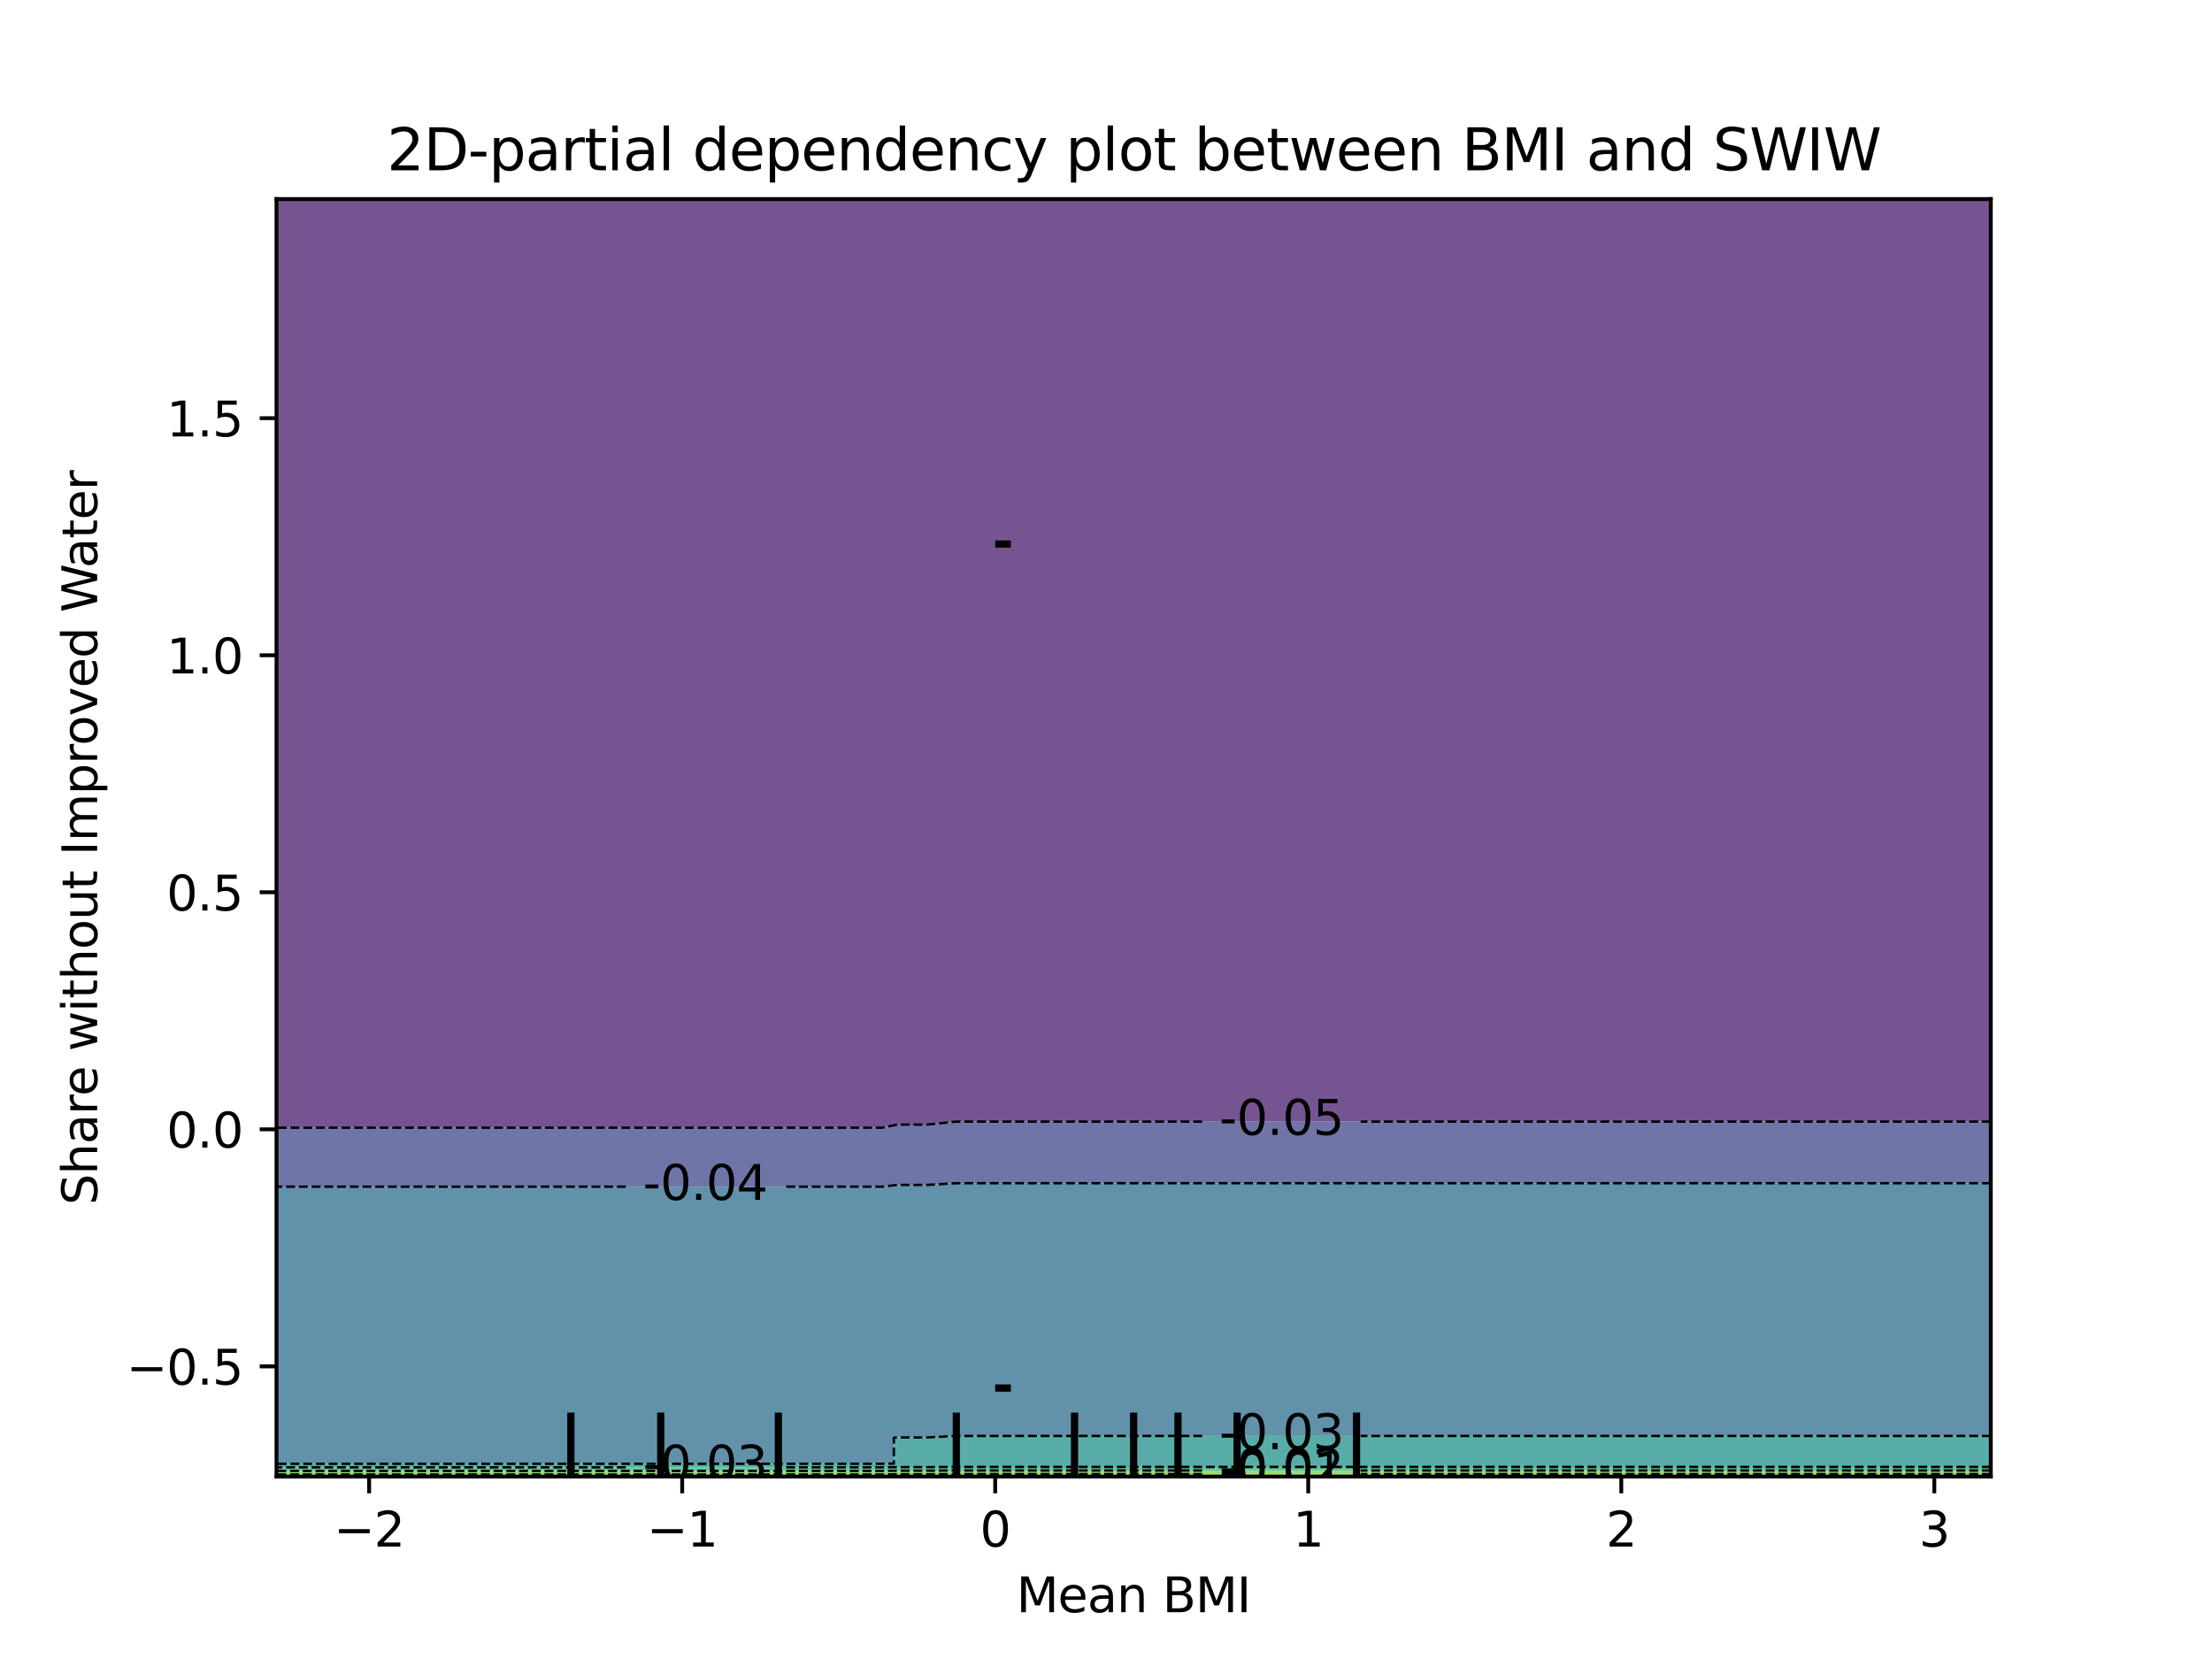 <?xml version="1.0" encoding="utf-8" standalone="no"?>
<!DOCTYPE svg PUBLIC "-//W3C//DTD SVG 1.1//EN"
  "http://www.w3.org/Graphics/SVG/1.1/DTD/svg11.dtd">
<svg xmlns:xlink="http://www.w3.org/1999/xlink" width="460.8pt" height="345.6pt" viewBox="0 0 460.8 345.6" xmlns="http://www.w3.org/2000/svg" version="1.1">
 <defs>
  <style type="text/css">*{stroke-linejoin: round; stroke-linecap: butt}</style>
 </defs>
 <g id="figure_1">
  <g id="patch_1">
   <path d="M 0 345.6 
L 460.8 345.6 
L 460.8 0 
L 0 0 
L 0 345.6 
z
" style="fill: none"/>
  </g>
  <g id="axes_1"/>
  <g id="axes_2">
   <g id="patch_2">
    <path d="M 57.6 307.584 
L 414.72 307.584 
L 414.72 41.472 
L 57.6 41.472 
L 57.6 307.584 
z
" style="fill: none"/>
   </g>
   <g id="PathCollection_1">
    <path d="M 79.15 234.923 
L 91.465 234.923 
L 94.543 234.923 
L 97.622 234.923 
L 100.701 234.923 
L 103.779 234.923 
L 106.858 234.923 
L 116.094 234.923 
L 119.172 234.923 
L 122.251 234.923 
L 125.33 234.923 
L 128.408 234.923 
L 131.487 234.923 
L 134.566 234.923 
L 137.644 234.923 
L 140.723 234.923 
L 143.801 234.923 
L 146.88 234.923 
L 149.959 234.923 
L 156.116 234.923 
L 159.194 234.923 
L 162.273 234.923 
L 165.352 234.923 
L 168.43 234.923 
L 171.509 234.923 
L 174.588 234.923 
L 177.666 234.923 
L 183.823 234.923 
L 186.902 234.275 
L 189.981 234.275 
L 193.059 234.275 
L 199.217 233.648 
L 202.295 233.648 
L 208.452 233.648 
L 211.531 233.648 
L 214.61 233.648 
L 217.688 233.648 
L 220.767 233.648 
L 223.846 233.648 
L 226.924 233.648 
L 230.003 233.648 
L 233.081 233.648 
L 236.16 233.648 
L 239.239 233.648 
L 242.317 233.648 
L 245.396 233.648 
L 248.474 233.648 
L 251.553 233.648 
L 254.632 233.648 
L 257.71 233.648 
L 260.789 233.648 
L 263.868 233.648 
L 266.946 233.648 
L 270.025 233.648 
L 273.103 233.648 
L 276.182 233.648 
L 279.261 233.648 
L 282.339 233.648 
L 285.418 233.648 
L 288.497 233.648 
L 294.654 233.648 
L 297.732 233.648 
L 310.047 233.648 
L 313.126 233.648 
L 316.204 233.648 
L 319.283 233.648 
L 322.361 233.648 
L 334.676 233.648 
L 346.99 233.648 
L 414.72 233.648 
L 414.72 232.32 
L 414.72 229.632 
L 414.72 226.944 
L 414.72 224.256 
L 414.72 221.568 
L 414.72 218.88 
L 414.72 216.192 
L 414.72 213.504 
L 414.72 210.816 
L 414.72 208.128 
L 414.72 205.44 
L 414.72 202.752 
L 414.72 200.064 
L 414.72 197.376 
L 414.72 194.688 
L 414.72 192 
L 414.72 189.312 
L 414.72 186.624 
L 414.72 183.936 
L 414.72 181.248 
L 414.72 178.56 
L 414.72 175.872 
L 414.72 173.184 
L 414.72 170.496 
L 414.72 167.808 
L 414.72 165.12 
L 414.72 162.432 
L 414.72 159.744 
L 414.72 157.056 
L 414.72 154.368 
L 414.72 151.68 
L 414.72 148.992 
L 414.72 146.304 
L 414.72 143.616 
L 414.72 140.928 
L 414.72 138.24 
L 414.72 135.552 
L 414.72 132.864 
L 414.72 130.176 
L 414.72 127.488 
L 414.72 124.8 
L 414.72 122.112 
L 414.72 119.424 
L 414.72 116.736 
L 414.72 114.048 
L 414.72 111.36 
L 414.72 108.672 
L 414.72 105.984 
L 414.72 103.296 
L 414.72 100.608 
L 414.72 97.92 
L 414.72 95.232 
L 414.72 92.544 
L 414.72 89.856 
L 414.72 87.168 
L 414.72 84.48 
L 414.72 81.792 
L 414.72 79.104 
L 414.72 76.416 
L 414.72 73.728 
L 414.72 71.04 
L 414.72 68.352 
L 414.72 65.664 
L 414.72 62.976 
L 414.72 60.288 
L 414.72 57.6 
L 414.72 54.912 
L 414.72 52.224 
L 414.72 49.536 
L 414.72 46.848 
L 414.72 44.16 
L 414.72 41.472 
L 346.99 41.472 
L 334.676 41.472 
L 322.361 41.472 
L 319.283 41.472 
L 316.204 41.472 
L 313.126 41.472 
L 310.047 41.472 
L 297.732 41.472 
L 294.654 41.472 
L 288.497 41.472 
L 285.418 41.472 
L 282.339 41.472 
L 279.261 41.472 
L 276.182 41.472 
L 273.103 41.472 
L 270.025 41.472 
L 266.946 41.472 
L 263.868 41.472 
L 260.789 41.472 
L 257.71 41.472 
L 254.632 41.472 
L 251.553 41.472 
L 248.474 41.472 
L 245.396 41.472 
L 242.317 41.472 
L 239.239 41.472 
L 236.16 41.472 
L 233.081 41.472 
L 230.003 41.472 
L 226.924 41.472 
L 223.846 41.472 
L 220.767 41.472 
L 217.688 41.472 
L 214.61 41.472 
L 211.531 41.472 
L 208.452 41.472 
L 202.295 41.472 
L 199.217 41.472 
L 193.059 41.472 
L 189.981 41.472 
L 186.902 41.472 
L 183.823 41.472 
L 177.666 41.472 
L 174.588 41.472 
L 171.509 41.472 
L 168.43 41.472 
L 165.352 41.472 
L 162.273 41.472 
L 159.194 41.472 
L 156.116 41.472 
L 149.959 41.472 
L 146.88 41.472 
L 143.801 41.472 
L 140.723 41.472 
L 137.644 41.472 
L 134.566 41.472 
L 131.487 41.472 
L 128.408 41.472 
L 125.33 41.472 
L 122.251 41.472 
L 119.172 41.472 
L 116.094 41.472 
L 106.858 41.472 
L 103.779 41.472 
L 100.701 41.472 
L 97.622 41.472 
L 94.543 41.472 
L 91.465 41.472 
L 79.15 41.472 
L 57.6 41.472 
L 57.6 44.16 
L 57.6 46.848 
L 57.6 49.536 
L 57.6 52.224 
L 57.6 54.912 
L 57.6 57.6 
L 57.6 60.288 
L 57.6 62.976 
L 57.6 65.664 
L 57.6 68.352 
L 57.6 71.04 
L 57.6 73.728 
L 57.6 76.416 
L 57.6 79.104 
L 57.6 81.792 
L 57.6 84.48 
L 57.6 87.168 
L 57.6 89.856 
L 57.6 92.544 
L 57.6 95.232 
L 57.6 97.92 
L 57.6 100.608 
L 57.6 103.296 
L 57.6 105.984 
L 57.6 108.672 
L 57.6 111.36 
L 57.6 114.048 
L 57.6 116.736 
L 57.6 119.424 
L 57.6 122.112 
L 57.6 124.8 
L 57.6 127.488 
L 57.6 130.176 
L 57.6 132.864 
L 57.6 135.552 
L 57.6 138.24 
L 57.6 140.928 
L 57.6 143.616 
L 57.6 146.304 
L 57.6 148.992 
L 57.6 151.68 
L 57.6 154.368 
L 57.6 157.056 
L 57.6 159.744 
L 57.6 162.432 
L 57.6 165.12 
L 57.6 167.808 
L 57.6 170.496 
L 57.6 173.184 
L 57.6 175.872 
L 57.6 178.56 
L 57.6 181.248 
L 57.6 183.936 
L 57.6 186.624 
L 57.6 189.312 
L 57.6 192 
L 57.6 194.688 
L 57.6 197.376 
L 57.6 200.064 
L 57.6 202.752 
L 57.6 205.44 
L 57.6 208.128 
L 57.6 210.816 
L 57.6 213.504 
L 57.6 216.192 
L 57.6 218.88 
L 57.6 221.568 
L 57.6 224.256 
L 57.6 226.944 
L 57.6 229.632 
L 57.6 232.32 
L 57.6 234.923 
z
" clip-path="url(#p50be41e7e0)" style="fill: #481b6d; fill-opacity: 0.75"/>
   </g>
   <g id="PathCollection_2">
    <path d="M 79.15 247.204 
L 91.465 247.204 
L 94.543 247.204 
L 97.622 247.204 
L 100.701 247.204 
L 103.779 247.204 
L 106.858 247.204 
L 116.094 247.204 
L 119.172 247.204 
L 122.251 247.204 
L 125.33 247.204 
L 128.408 247.204 
L 131.487 247.204 
L 134.566 247.204 
L 137.644 247.204 
L 140.723 247.204 
L 143.801 247.204 
L 146.88 247.204 
L 149.959 247.204 
L 156.116 247.204 
L 159.194 247.204 
L 162.273 247.204 
L 165.352 247.204 
L 168.43 247.204 
L 171.509 247.204 
L 174.588 247.204 
L 177.666 247.204 
L 183.823 247.204 
L 186.902 246.838 
L 189.981 246.838 
L 193.059 246.838 
L 199.217 246.484 
L 202.295 246.484 
L 208.452 246.484 
L 211.531 246.484 
L 214.61 246.484 
L 217.688 246.484 
L 220.767 246.484 
L 223.846 246.484 
L 226.924 246.484 
L 230.003 246.484 
L 233.081 246.484 
L 236.16 246.484 
L 239.239 246.484 
L 242.317 246.484 
L 245.396 246.484 
L 248.474 246.484 
L 251.553 246.484 
L 254.632 246.484 
L 257.71 246.484 
L 260.789 246.484 
L 263.868 246.484 
L 266.946 246.484 
L 270.025 246.484 
L 273.103 246.484 
L 276.182 246.484 
L 279.261 246.484 
L 282.339 246.484 
L 285.418 246.484 
L 288.497 246.484 
L 294.654 246.484 
L 297.732 246.484 
L 310.047 246.484 
L 313.126 246.484 
L 316.204 246.484 
L 319.283 246.484 
L 322.361 246.484 
L 334.676 246.484 
L 346.99 246.484 
L 414.72 246.484 
L 414.72 245.76 
L 414.72 243.072 
L 414.72 240.384 
L 414.72 237.696 
L 414.72 235.008 
L 414.72 233.648 
L 346.99 233.648 
L 334.676 233.648 
L 322.361 233.648 
L 319.283 233.648 
L 316.204 233.648 
L 313.126 233.648 
L 310.047 233.648 
L 297.732 233.648 
L 294.654 233.648 
L 288.497 233.648 
L 285.418 233.648 
L 282.339 233.648 
L 279.261 233.648 
L 276.182 233.648 
L 273.103 233.648 
L 270.025 233.648 
L 266.946 233.648 
L 263.868 233.648 
L 260.789 233.648 
L 257.71 233.648 
L 254.632 233.648 
L 251.553 233.648 
L 248.474 233.648 
L 245.396 233.648 
L 242.317 233.648 
L 239.239 233.648 
L 236.16 233.648 
L 233.081 233.648 
L 230.003 233.648 
L 226.924 233.648 
L 223.846 233.648 
L 220.767 233.648 
L 217.688 233.648 
L 214.61 233.648 
L 211.531 233.648 
L 208.452 233.648 
L 202.295 233.648 
L 199.217 233.648 
L 193.059 234.275 
L 189.981 234.275 
L 186.902 234.275 
L 183.823 234.923 
L 177.666 234.923 
L 174.588 234.923 
L 171.509 234.923 
L 168.43 234.923 
L 165.352 234.923 
L 162.273 234.923 
L 159.194 234.923 
L 156.116 234.923 
L 149.959 234.923 
L 146.88 234.923 
L 143.801 234.923 
L 140.723 234.923 
L 137.644 234.923 
L 134.566 234.923 
L 131.487 234.923 
L 128.408 234.923 
L 125.33 234.923 
L 122.251 234.923 
L 119.172 234.923 
L 116.094 234.923 
L 106.858 234.923 
L 103.779 234.923 
L 100.701 234.923 
L 97.622 234.923 
L 94.543 234.923 
L 91.465 234.923 
L 79.15 234.923 
L 57.6 234.923 
L 57.6 235.008 
L 57.6 237.696 
L 57.6 240.384 
L 57.6 243.072 
L 57.6 245.76 
L 57.6 247.204 
z
" clip-path="url(#p50be41e7e0)" style="fill: #3f4788; fill-opacity: 0.75"/>
   </g>
   <g id="PathCollection_3">
    <path d="M 79.15 304.932 
L 91.465 304.932 
L 94.543 304.932 
L 97.622 304.932 
L 100.701 304.932 
L 103.779 304.932 
L 106.858 304.932 
L 116.094 304.932 
L 119.172 304.932 
L 122.251 304.932 
L 125.33 304.932 
L 128.408 304.932 
L 131.487 304.932 
L 134.566 304.932 
L 137.644 304.932 
L 140.723 304.932 
L 143.801 304.932 
L 146.88 304.932 
L 149.959 304.932 
L 156.116 304.932 
L 159.194 304.932 
L 162.273 304.932 
L 165.352 304.932 
L 168.43 304.932 
L 171.509 304.932 
L 174.588 304.932 
L 177.666 304.932 
L 183.823 304.932 
L 186.203 304.896 
L 186.203 302.208 
L 186.203 299.52 
L 186.902 299.446 
L 189.981 299.446 
L 193.059 299.446 
L 199.217 299.13 
L 202.295 299.13 
L 208.452 299.13 
L 211.531 299.13 
L 214.61 299.13 
L 217.688 299.13 
L 220.767 299.13 
L 223.846 299.13 
L 226.924 299.13 
L 230.003 299.13 
L 233.081 299.13 
L 236.16 299.13 
L 239.239 299.13 
L 242.317 299.13 
L 245.396 299.13 
L 248.474 299.13 
L 251.553 299.13 
L 254.632 299.13 
L 257.71 299.13 
L 260.789 299.13 
L 263.868 299.13 
L 266.946 299.13 
L 270.025 299.13 
L 273.103 299.13 
L 276.182 299.13 
L 279.261 299.13 
L 282.339 299.13 
L 285.418 299.13 
L 288.497 299.13 
L 294.654 299.13 
L 297.732 299.13 
L 310.047 299.13 
L 313.126 299.13 
L 316.204 299.13 
L 319.283 299.13 
L 322.361 299.13 
L 334.676 299.13 
L 346.99 299.13 
L 414.72 299.13 
L 414.72 296.832 
L 414.72 294.144 
L 414.72 291.456 
L 414.72 288.768 
L 414.72 286.08 
L 414.72 283.392 
L 414.72 280.704 
L 414.72 278.016 
L 414.72 275.328 
L 414.72 272.64 
L 414.72 269.952 
L 414.72 267.264 
L 414.72 264.576 
L 414.72 261.888 
L 414.72 259.2 
L 414.72 256.512 
L 414.72 253.824 
L 414.72 251.136 
L 414.72 248.448 
L 414.72 246.484 
L 346.99 246.484 
L 334.676 246.484 
L 322.361 246.484 
L 319.283 246.484 
L 316.204 246.484 
L 313.126 246.484 
L 310.047 246.484 
L 297.732 246.484 
L 294.654 246.484 
L 288.497 246.484 
L 285.418 246.484 
L 282.339 246.484 
L 279.261 246.484 
L 276.182 246.484 
L 273.103 246.484 
L 270.025 246.484 
L 266.946 246.484 
L 263.868 246.484 
L 260.789 246.484 
L 257.71 246.484 
L 254.632 246.484 
L 251.553 246.484 
L 248.474 246.484 
L 245.396 246.484 
L 242.317 246.484 
L 239.239 246.484 
L 236.16 246.484 
L 233.081 246.484 
L 230.003 246.484 
L 226.924 246.484 
L 223.846 246.484 
L 220.767 246.484 
L 217.688 246.484 
L 214.61 246.484 
L 211.531 246.484 
L 208.452 246.484 
L 202.295 246.484 
L 199.217 246.484 
L 193.059 246.838 
L 189.981 246.838 
L 186.902 246.838 
L 183.823 247.204 
L 177.666 247.204 
L 174.588 247.204 
L 171.509 247.204 
L 168.43 247.204 
L 165.352 247.204 
L 162.273 247.204 
L 159.194 247.204 
L 156.116 247.204 
L 149.959 247.204 
L 146.88 247.204 
L 143.801 247.204 
L 140.723 247.204 
L 137.644 247.204 
L 134.566 247.204 
L 131.487 247.204 
L 128.408 247.204 
L 125.33 247.204 
L 122.251 247.204 
L 119.172 247.204 
L 116.094 247.204 
L 106.858 247.204 
L 103.779 247.204 
L 100.701 247.204 
L 97.622 247.204 
L 94.543 247.204 
L 91.465 247.204 
L 79.15 247.204 
L 57.6 247.204 
L 57.6 248.448 
L 57.6 251.136 
L 57.6 253.824 
L 57.6 256.512 
L 57.6 259.2 
L 57.6 261.888 
L 57.6 264.576 
L 57.6 267.264 
L 57.6 269.952 
L 57.6 272.64 
L 57.6 275.328 
L 57.6 278.016 
L 57.6 280.704 
L 57.6 283.392 
L 57.6 286.08 
L 57.6 288.768 
L 57.6 291.456 
L 57.6 294.144 
L 57.6 296.832 
L 57.6 299.52 
L 57.6 302.208 
L 57.6 304.896 
L 57.6 304.932 
z
" clip-path="url(#p50be41e7e0)" style="fill: #2e6e8e; fill-opacity: 0.75"/>
   </g>
   <g id="PathCollection_4">
    <path d="M 79.15 305.676 
L 91.465 305.676 
L 94.543 305.676 
L 97.622 305.676 
L 100.701 305.676 
L 103.779 305.676 
L 106.858 305.676 
L 116.094 305.676 
L 119.172 305.676 
L 122.251 305.676 
L 125.33 305.676 
L 128.408 305.676 
L 131.487 305.676 
L 134.566 305.676 
L 137.644 305.676 
L 140.723 305.676 
L 143.801 305.676 
L 146.88 305.676 
L 149.959 305.676 
L 156.116 305.676 
L 159.194 305.676 
L 162.273 305.676 
L 165.352 305.676 
L 168.43 305.676 
L 171.509 305.676 
L 174.588 305.676 
L 177.666 305.676 
L 183.823 305.676 
L 186.902 305.631 
L 189.981 305.631 
L 193.059 305.631 
L 199.217 305.586 
L 202.295 305.586 
L 208.452 305.586 
L 211.531 305.586 
L 214.61 305.586 
L 217.688 305.586 
L 220.767 305.586 
L 223.846 305.586 
L 226.924 305.586 
L 230.003 305.586 
L 233.081 305.586 
L 236.16 305.586 
L 239.239 305.586 
L 242.317 305.586 
L 245.396 305.586 
L 248.474 305.586 
L 251.553 305.586 
L 254.632 305.586 
L 257.71 305.586 
L 260.789 305.586 
L 263.868 305.586 
L 266.946 305.586 
L 270.025 305.586 
L 273.103 305.586 
L 276.182 305.586 
L 279.261 305.586 
L 282.339 305.586 
L 285.418 305.586 
L 288.497 305.586 
L 294.654 305.586 
L 297.732 305.586 
L 310.047 305.586 
L 313.126 305.586 
L 316.204 305.586 
L 319.283 305.586 
L 322.361 305.586 
L 334.676 305.586 
L 346.99 305.586 
L 414.72 305.586 
L 414.72 304.896 
L 414.72 302.208 
L 414.72 299.52 
L 414.72 299.13 
L 346.99 299.13 
L 334.676 299.13 
L 322.361 299.13 
L 319.283 299.13 
L 316.204 299.13 
L 313.126 299.13 
L 310.047 299.13 
L 297.732 299.13 
L 294.654 299.13 
L 288.497 299.13 
L 285.418 299.13 
L 282.339 299.13 
L 279.261 299.13 
L 276.182 299.13 
L 273.103 299.13 
L 270.025 299.13 
L 266.946 299.13 
L 263.868 299.13 
L 260.789 299.13 
L 257.71 299.13 
L 254.632 299.13 
L 251.553 299.13 
L 248.474 299.13 
L 245.396 299.13 
L 242.317 299.13 
L 239.239 299.13 
L 236.16 299.13 
L 233.081 299.13 
L 230.003 299.13 
L 226.924 299.13 
L 223.846 299.13 
L 220.767 299.13 
L 217.688 299.13 
L 214.61 299.13 
L 211.531 299.13 
L 208.452 299.13 
L 202.295 299.13 
L 199.217 299.13 
L 193.059 299.446 
L 189.981 299.446 
L 186.902 299.446 
L 186.203 299.52 
L 186.203 302.208 
L 186.203 304.896 
L 183.823 304.932 
L 177.666 304.932 
L 174.588 304.932 
L 171.509 304.932 
L 168.43 304.932 
L 165.352 304.932 
L 162.273 304.932 
L 159.194 304.932 
L 156.116 304.932 
L 149.959 304.932 
L 146.88 304.932 
L 143.801 304.932 
L 140.723 304.932 
L 137.644 304.932 
L 134.566 304.932 
L 131.487 304.932 
L 128.408 304.932 
L 125.33 304.932 
L 122.251 304.932 
L 119.172 304.932 
L 116.094 304.932 
L 106.858 304.932 
L 103.779 304.932 
L 100.701 304.932 
L 97.622 304.932 
L 94.543 304.932 
L 91.465 304.932 
L 79.15 304.932 
L 57.6 304.932 
L 57.6 305.676 
z
" clip-path="url(#p50be41e7e0)" style="fill: #21918c; fill-opacity: 0.75"/>
   </g>
   <g id="PathCollection_5">
    <path d="M 79.15 306.421 
L 91.465 306.421 
L 94.543 306.421 
L 97.622 306.421 
L 100.701 306.421 
L 103.779 306.421 
L 106.858 306.421 
L 116.094 306.421 
L 119.172 306.421 
L 122.251 306.421 
L 125.33 306.421 
L 128.408 306.421 
L 131.487 306.421 
L 134.566 306.421 
L 137.644 306.421 
L 140.723 306.421 
L 143.801 306.421 
L 146.88 306.421 
L 149.959 306.421 
L 156.116 306.421 
L 159.194 306.421 
L 162.273 306.421 
L 165.352 306.421 
L 168.43 306.421 
L 171.509 306.421 
L 174.588 306.421 
L 177.666 306.421 
L 183.823 306.421 
L 186.902 306.376 
L 189.981 306.376 
L 193.059 306.376 
L 199.217 306.331 
L 202.295 306.331 
L 208.452 306.331 
L 211.531 306.331 
L 214.61 306.331 
L 217.688 306.331 
L 220.767 306.331 
L 223.846 306.331 
L 226.924 306.331 
L 230.003 306.331 
L 233.081 306.331 
L 236.16 306.331 
L 239.239 306.331 
L 242.317 306.331 
L 245.396 306.331 
L 248.474 306.331 
L 251.553 306.331 
L 254.632 306.331 
L 257.71 306.331 
L 260.789 306.331 
L 263.868 306.331 
L 266.946 306.331 
L 270.025 306.331 
L 273.103 306.331 
L 276.182 306.331 
L 279.261 306.331 
L 282.339 306.331 
L 285.418 306.331 
L 288.497 306.331 
L 294.654 306.331 
L 297.732 306.331 
L 310.047 306.331 
L 313.126 306.331 
L 316.204 306.331 
L 319.283 306.331 
L 322.361 306.331 
L 334.676 306.331 
L 346.99 306.331 
L 414.72 306.331 
L 414.72 305.586 
L 346.99 305.586 
L 334.676 305.586 
L 322.361 305.586 
L 319.283 305.586 
L 316.204 305.586 
L 313.126 305.586 
L 310.047 305.586 
L 297.732 305.586 
L 294.654 305.586 
L 288.497 305.586 
L 285.418 305.586 
L 282.339 305.586 
L 279.261 305.586 
L 276.182 305.586 
L 273.103 305.586 
L 270.025 305.586 
L 266.946 305.586 
L 263.868 305.586 
L 260.789 305.586 
L 257.71 305.586 
L 254.632 305.586 
L 251.553 305.586 
L 248.474 305.586 
L 245.396 305.586 
L 242.317 305.586 
L 239.239 305.586 
L 236.16 305.586 
L 233.081 305.586 
L 230.003 305.586 
L 226.924 305.586 
L 223.846 305.586 
L 220.767 305.586 
L 217.688 305.586 
L 214.61 305.586 
L 211.531 305.586 
L 208.452 305.586 
L 202.295 305.586 
L 199.217 305.586 
L 193.059 305.631 
L 189.981 305.631 
L 186.902 305.631 
L 183.823 305.676 
L 177.666 305.676 
L 174.588 305.676 
L 171.509 305.676 
L 168.43 305.676 
L 165.352 305.676 
L 162.273 305.676 
L 159.194 305.676 
L 156.116 305.676 
L 149.959 305.676 
L 146.88 305.676 
L 143.801 305.676 
L 140.723 305.676 
L 137.644 305.676 
L 134.566 305.676 
L 131.487 305.676 
L 128.408 305.676 
L 125.33 305.676 
L 122.251 305.676 
L 119.172 305.676 
L 116.094 305.676 
L 106.858 305.676 
L 103.779 305.676 
L 100.701 305.676 
L 97.622 305.676 
L 94.543 305.676 
L 91.465 305.676 
L 79.15 305.676 
L 57.6 305.676 
L 57.6 306.421 
z
" clip-path="url(#p50be41e7e0)" style="fill: #2db27d; fill-opacity: 0.75"/>
   </g>
   <g id="PathCollection_6">
    <path d="M 79.15 307.166 
L 91.465 307.166 
L 94.543 307.166 
L 97.622 307.166 
L 100.701 307.166 
L 103.779 307.166 
L 106.858 307.166 
L 116.094 307.166 
L 119.172 307.166 
L 122.251 307.166 
L 125.33 307.166 
L 128.408 307.166 
L 131.487 307.166 
L 134.566 307.166 
L 137.644 307.166 
L 140.723 307.166 
L 143.801 307.166 
L 146.88 307.166 
L 149.959 307.166 
L 156.116 307.166 
L 159.194 307.166 
L 162.273 307.166 
L 165.352 307.166 
L 168.43 307.166 
L 171.509 307.166 
L 174.588 307.166 
L 177.666 307.166 
L 183.823 307.166 
L 186.902 307.12 
L 189.981 307.12 
L 193.059 307.12 
L 199.217 307.076 
L 202.295 307.076 
L 208.452 307.076 
L 211.531 307.076 
L 214.61 307.076 
L 217.688 307.076 
L 220.767 307.076 
L 223.846 307.076 
L 226.924 307.076 
L 230.003 307.076 
L 233.081 307.076 
L 236.16 307.076 
L 239.239 307.076 
L 242.317 307.076 
L 245.396 307.076 
L 248.474 307.076 
L 251.553 307.076 
L 254.632 307.076 
L 257.71 307.076 
L 260.789 307.076 
L 263.868 307.076 
L 266.946 307.076 
L 270.025 307.076 
L 273.103 307.076 
L 276.182 307.076 
L 279.261 307.076 
L 282.339 307.076 
L 285.418 307.076 
L 288.497 307.076 
L 294.654 307.076 
L 297.732 307.076 
L 310.047 307.076 
L 313.126 307.076 
L 316.204 307.076 
L 319.283 307.076 
L 322.361 307.076 
L 334.676 307.076 
L 346.99 307.076 
L 414.72 307.076 
L 414.72 306.331 
L 346.99 306.331 
L 334.676 306.331 
L 322.361 306.331 
L 319.283 306.331 
L 316.204 306.331 
L 313.126 306.331 
L 310.047 306.331 
L 297.732 306.331 
L 294.654 306.331 
L 288.497 306.331 
L 285.418 306.331 
L 282.339 306.331 
L 279.261 306.331 
L 276.182 306.331 
L 273.103 306.331 
L 270.025 306.331 
L 266.946 306.331 
L 263.868 306.331 
L 260.789 306.331 
L 257.71 306.331 
L 254.632 306.331 
L 251.553 306.331 
L 248.474 306.331 
L 245.396 306.331 
L 242.317 306.331 
L 239.239 306.331 
L 236.16 306.331 
L 233.081 306.331 
L 230.003 306.331 
L 226.924 306.331 
L 223.846 306.331 
L 220.767 306.331 
L 217.688 306.331 
L 214.61 306.331 
L 211.531 306.331 
L 208.452 306.331 
L 202.295 306.331 
L 199.217 306.331 
L 193.059 306.376 
L 189.981 306.376 
L 186.902 306.376 
L 183.823 306.421 
L 177.666 306.421 
L 174.588 306.421 
L 171.509 306.421 
L 168.43 306.421 
L 165.352 306.421 
L 162.273 306.421 
L 159.194 306.421 
L 156.116 306.421 
L 149.959 306.421 
L 146.88 306.421 
L 143.801 306.421 
L 140.723 306.421 
L 137.644 306.421 
L 134.566 306.421 
L 131.487 306.421 
L 128.408 306.421 
L 125.33 306.421 
L 122.251 306.421 
L 119.172 306.421 
L 116.094 306.421 
L 106.858 306.421 
L 103.779 306.421 
L 100.701 306.421 
L 97.622 306.421 
L 94.543 306.421 
L 91.465 306.421 
L 79.15 306.421 
L 57.6 306.421 
L 57.6 307.166 
z
" clip-path="url(#p50be41e7e0)" style="fill: #73d056; fill-opacity: 0.75"/>
   </g>
   <g id="PathCollection_7">
    <path d="M 79.15 307.584 
L 91.465 307.584 
L 94.543 307.584 
L 97.622 307.584 
L 100.701 307.584 
L 103.779 307.584 
L 106.858 307.584 
L 116.094 307.584 
L 119.172 307.584 
L 122.251 307.584 
L 125.33 307.584 
L 128.408 307.584 
L 131.487 307.584 
L 134.566 307.584 
L 137.644 307.584 
L 140.723 307.584 
L 143.801 307.584 
L 146.88 307.584 
L 149.959 307.584 
L 156.116 307.584 
L 159.194 307.584 
L 162.273 307.584 
L 165.352 307.584 
L 168.43 307.584 
L 171.509 307.584 
L 174.588 307.584 
L 177.666 307.584 
L 183.823 307.584 
L 186.902 307.584 
L 189.981 307.584 
L 193.059 307.584 
L 199.217 307.584 
L 202.295 307.584 
L 208.452 307.584 
L 211.531 307.584 
L 214.61 307.584 
L 217.688 307.584 
L 220.767 307.584 
L 223.846 307.584 
L 226.924 307.584 
L 230.003 307.584 
L 233.081 307.584 
L 236.16 307.584 
L 239.239 307.584 
L 242.317 307.584 
L 245.396 307.584 
L 248.474 307.584 
L 251.553 307.584 
L 254.632 307.584 
L 257.71 307.584 
L 260.789 307.584 
L 263.868 307.584 
L 266.946 307.584 
L 270.025 307.584 
L 273.103 307.584 
L 276.182 307.584 
L 279.261 307.584 
L 282.339 307.584 
L 285.418 307.584 
L 288.497 307.584 
L 294.654 307.584 
L 297.732 307.584 
L 310.047 307.584 
L 313.126 307.584 
L 316.204 307.584 
L 319.283 307.584 
L 322.361 307.584 
L 334.676 307.584 
L 346.99 307.584 
L 414.72 307.584 
L 414.72 307.076 
L 346.99 307.076 
L 334.676 307.076 
L 322.361 307.076 
L 319.283 307.076 
L 316.204 307.076 
L 313.126 307.076 
L 310.047 307.076 
L 297.732 307.076 
L 294.654 307.076 
L 288.497 307.076 
L 285.418 307.076 
L 282.339 307.076 
L 279.261 307.076 
L 276.182 307.076 
L 273.103 307.076 
L 270.025 307.076 
L 266.946 307.076 
L 263.868 307.076 
L 260.789 307.076 
L 257.71 307.076 
L 254.632 307.076 
L 251.553 307.076 
L 248.474 307.076 
L 245.396 307.076 
L 242.317 307.076 
L 239.239 307.076 
L 236.16 307.076 
L 233.081 307.076 
L 230.003 307.076 
L 226.924 307.076 
L 223.846 307.076 
L 220.767 307.076 
L 217.688 307.076 
L 214.61 307.076 
L 211.531 307.076 
L 208.452 307.076 
L 202.295 307.076 
L 199.217 307.076 
L 193.059 307.12 
L 189.981 307.12 
L 186.902 307.12 
L 183.823 307.166 
L 177.666 307.166 
L 174.588 307.166 
L 171.509 307.166 
L 168.43 307.166 
L 165.352 307.166 
L 162.273 307.166 
L 159.194 307.166 
L 156.116 307.166 
L 149.959 307.166 
L 146.88 307.166 
L 143.801 307.166 
L 140.723 307.166 
L 137.644 307.166 
L 134.566 307.166 
L 131.487 307.166 
L 128.408 307.166 
L 125.33 307.166 
L 122.251 307.166 
L 119.172 307.166 
L 116.094 307.166 
L 106.858 307.166 
L 103.779 307.166 
L 100.701 307.166 
L 97.622 307.166 
L 94.543 307.166 
L 91.465 307.166 
L 79.15 307.166 
L 57.6 307.166 
L 57.6 307.584 
z
" clip-path="url(#p50be41e7e0)" style="fill: #d0e11c; fill-opacity: 0.75"/>
   </g>
   <g id="matplotlib.axis_1">
    <g id="xtick_1">
     <g id="line2d_1">
      <defs>
       <path id="m6d50e38ac7" d="M 0 0 
L 0 3.5 
" style="stroke: #000000; stroke-width: 0.8"/>
      </defs>
      <g>
       <use xlink:href="#m6d50e38ac7" x="76.898" y="307.584" style="stroke: #000000; stroke-width: 0.8"/>
      </g>
     </g>
     <g id="text_1">
      <!-- −2 -->
      <g transform="translate(69.527 322.182) scale(0.1 -0.1)">
       <defs>
        <path id="DejaVuSans-2212" d="M 678 2272 
L 4684 2272 
L 4684 1741 
L 678 1741 
L 678 2272 
z
" transform="scale(0.016)"/>
        <path id="DejaVuSans-32" d="M 1228 531 
L 3431 531 
L 3431 0 
L 469 0 
L 469 531 
Q 828 903 1448 1529 
Q 2069 2156 2228 2338 
Q 2531 2678 2651 2914 
Q 2772 3150 2772 3378 
Q 2772 3750 2511 3984 
Q 2250 4219 1831 4219 
Q 1534 4219 1204 4116 
Q 875 4013 500 3803 
L 500 4441 
Q 881 4594 1212 4672 
Q 1544 4750 1819 4750 
Q 2544 4750 2975 4387 
Q 3406 4025 3406 3419 
Q 3406 3131 3298 2873 
Q 3191 2616 2906 2266 
Q 2828 2175 2409 1742 
Q 1991 1309 1228 531 
z
" transform="scale(0.016)"/>
       </defs>
       <use xlink:href="#DejaVuSans-2212"/>
       <use xlink:href="#DejaVuSans-32" x="83.789"/>
      </g>
     </g>
    </g>
    <g id="xtick_2">
     <g id="line2d_2">
      <g>
       <use xlink:href="#m6d50e38ac7" x="142.109" y="307.584" style="stroke: #000000; stroke-width: 0.8"/>
      </g>
     </g>
     <g id="text_2">
      <!-- −1 -->
      <g transform="translate(134.738 322.182) scale(0.1 -0.1)">
       <defs>
        <path id="DejaVuSans-31" d="M 794 531 
L 1825 531 
L 1825 4091 
L 703 3866 
L 703 4441 
L 1819 4666 
L 2450 4666 
L 2450 531 
L 3481 531 
L 3481 0 
L 794 0 
L 794 531 
z
" transform="scale(0.016)"/>
       </defs>
       <use xlink:href="#DejaVuSans-2212"/>
       <use xlink:href="#DejaVuSans-31" x="83.789"/>
      </g>
     </g>
    </g>
    <g id="xtick_3">
     <g id="line2d_3">
      <g>
       <use xlink:href="#m6d50e38ac7" x="207.32" y="307.584" style="stroke: #000000; stroke-width: 0.8"/>
      </g>
     </g>
     <g id="text_3">
      <!-- 0 -->
      <g transform="translate(204.139 322.182) scale(0.1 -0.1)">
       <defs>
        <path id="DejaVuSans-30" d="M 2034 4250 
Q 1547 4250 1301 3770 
Q 1056 3291 1056 2328 
Q 1056 1369 1301 889 
Q 1547 409 2034 409 
Q 2525 409 2770 889 
Q 3016 1369 3016 2328 
Q 3016 3291 2770 3770 
Q 2525 4250 2034 4250 
z
M 2034 4750 
Q 2819 4750 3233 4129 
Q 3647 3509 3647 2328 
Q 3647 1150 3233 529 
Q 2819 -91 2034 -91 
Q 1250 -91 836 529 
Q 422 1150 422 2328 
Q 422 3509 836 4129 
Q 1250 4750 2034 4750 
z
" transform="scale(0.016)"/>
       </defs>
       <use xlink:href="#DejaVuSans-30"/>
      </g>
     </g>
    </g>
    <g id="xtick_4">
     <g id="line2d_4">
      <g>
       <use xlink:href="#m6d50e38ac7" x="272.531" y="307.584" style="stroke: #000000; stroke-width: 0.8"/>
      </g>
     </g>
     <g id="text_4">
      <!-- 1 -->
      <g transform="translate(269.35 322.182) scale(0.1 -0.1)">
       <use xlink:href="#DejaVuSans-31"/>
      </g>
     </g>
    </g>
    <g id="xtick_5">
     <g id="line2d_5">
      <g>
       <use xlink:href="#m6d50e38ac7" x="337.742" y="307.584" style="stroke: #000000; stroke-width: 0.8"/>
      </g>
     </g>
     <g id="text_5">
      <!-- 2 -->
      <g transform="translate(334.561 322.182) scale(0.1 -0.1)">
       <use xlink:href="#DejaVuSans-32"/>
      </g>
     </g>
    </g>
    <g id="xtick_6">
     <g id="line2d_6">
      <g>
       <use xlink:href="#m6d50e38ac7" x="402.953" y="307.584" style="stroke: #000000; stroke-width: 0.8"/>
      </g>
     </g>
     <g id="text_6">
      <!-- 3 -->
      <g transform="translate(399.772 322.182) scale(0.1 -0.1)">
       <defs>
        <path id="DejaVuSans-33" d="M 2597 2516 
Q 3050 2419 3304 2112 
Q 3559 1806 3559 1356 
Q 3559 666 3084 287 
Q 2609 -91 1734 -91 
Q 1441 -91 1130 -33 
Q 819 25 488 141 
L 488 750 
Q 750 597 1062 519 
Q 1375 441 1716 441 
Q 2309 441 2620 675 
Q 2931 909 2931 1356 
Q 2931 1769 2642 2001 
Q 2353 2234 1838 2234 
L 1294 2234 
L 1294 2753 
L 1863 2753 
Q 2328 2753 2575 2939 
Q 2822 3125 2822 3475 
Q 2822 3834 2567 4026 
Q 2313 4219 1838 4219 
Q 1578 4219 1281 4162 
Q 984 4106 628 3988 
L 628 4550 
Q 988 4650 1302 4700 
Q 1616 4750 1894 4750 
Q 2613 4750 3031 4423 
Q 3450 4097 3450 3541 
Q 3450 3153 3228 2886 
Q 3006 2619 2597 2516 
z
" transform="scale(0.016)"/>
       </defs>
       <use xlink:href="#DejaVuSans-33"/>
      </g>
     </g>
    </g>
    <g id="text_7">
     <!-- Mean BMI -->
     <g transform="translate(211.728 335.861) scale(0.1 -0.1)">
      <defs>
       <path id="DejaVuSans-4d" d="M 628 4666 
L 1569 4666 
L 2759 1491 
L 3956 4666 
L 4897 4666 
L 4897 0 
L 4281 0 
L 4281 4097 
L 3078 897 
L 2444 897 
L 1241 4097 
L 1241 0 
L 628 0 
L 628 4666 
z
" transform="scale(0.016)"/>
       <path id="DejaVuSans-65" d="M 3597 1894 
L 3597 1613 
L 953 1613 
Q 991 1019 1311 708 
Q 1631 397 2203 397 
Q 2534 397 2845 478 
Q 3156 559 3463 722 
L 3463 178 
Q 3153 47 2828 -22 
Q 2503 -91 2169 -91 
Q 1331 -91 842 396 
Q 353 884 353 1716 
Q 353 2575 817 3079 
Q 1281 3584 2069 3584 
Q 2775 3584 3186 3129 
Q 3597 2675 3597 1894 
z
M 3022 2063 
Q 3016 2534 2758 2815 
Q 2500 3097 2075 3097 
Q 1594 3097 1305 2825 
Q 1016 2553 972 2059 
L 3022 2063 
z
" transform="scale(0.016)"/>
       <path id="DejaVuSans-61" d="M 2194 1759 
Q 1497 1759 1228 1600 
Q 959 1441 959 1056 
Q 959 750 1161 570 
Q 1363 391 1709 391 
Q 2188 391 2477 730 
Q 2766 1069 2766 1631 
L 2766 1759 
L 2194 1759 
z
M 3341 1997 
L 3341 0 
L 2766 0 
L 2766 531 
Q 2569 213 2275 61 
Q 1981 -91 1556 -91 
Q 1019 -91 701 211 
Q 384 513 384 1019 
Q 384 1609 779 1909 
Q 1175 2209 1959 2209 
L 2766 2209 
L 2766 2266 
Q 2766 2663 2505 2880 
Q 2244 3097 1772 3097 
Q 1472 3097 1187 3025 
Q 903 2953 641 2809 
L 641 3341 
Q 956 3463 1253 3523 
Q 1550 3584 1831 3584 
Q 2591 3584 2966 3190 
Q 3341 2797 3341 1997 
z
" transform="scale(0.016)"/>
       <path id="DejaVuSans-6e" d="M 3513 2113 
L 3513 0 
L 2938 0 
L 2938 2094 
Q 2938 2591 2744 2837 
Q 2550 3084 2163 3084 
Q 1697 3084 1428 2787 
Q 1159 2491 1159 1978 
L 1159 0 
L 581 0 
L 581 3500 
L 1159 3500 
L 1159 2956 
Q 1366 3272 1645 3428 
Q 1925 3584 2291 3584 
Q 2894 3584 3203 3211 
Q 3513 2838 3513 2113 
z
" transform="scale(0.016)"/>
       <path id="DejaVuSans-20" transform="scale(0.016)"/>
       <path id="DejaVuSans-42" d="M 1259 2228 
L 1259 519 
L 2272 519 
Q 2781 519 3026 730 
Q 3272 941 3272 1375 
Q 3272 1813 3026 2020 
Q 2781 2228 2272 2228 
L 1259 2228 
z
M 1259 4147 
L 1259 2741 
L 2194 2741 
Q 2656 2741 2882 2914 
Q 3109 3088 3109 3444 
Q 3109 3797 2882 3972 
Q 2656 4147 2194 4147 
L 1259 4147 
z
M 628 4666 
L 2241 4666 
Q 2963 4666 3353 4366 
Q 3744 4066 3744 3513 
Q 3744 3084 3544 2831 
Q 3344 2578 2956 2516 
Q 3422 2416 3680 2098 
Q 3938 1781 3938 1306 
Q 3938 681 3513 340 
Q 3088 0 2303 0 
L 628 0 
L 628 4666 
z
" transform="scale(0.016)"/>
       <path id="DejaVuSans-49" d="M 628 4666 
L 1259 4666 
L 1259 0 
L 628 0 
L 628 4666 
z
" transform="scale(0.016)"/>
      </defs>
      <use xlink:href="#DejaVuSans-4d"/>
      <use xlink:href="#DejaVuSans-65" x="86.279"/>
      <use xlink:href="#DejaVuSans-61" x="147.803"/>
      <use xlink:href="#DejaVuSans-6e" x="209.082"/>
      <use xlink:href="#DejaVuSans-20" x="272.461"/>
      <use xlink:href="#DejaVuSans-42" x="304.248"/>
      <use xlink:href="#DejaVuSans-4d" x="372.852"/>
      <use xlink:href="#DejaVuSans-49" x="459.131"/>
     </g>
    </g>
   </g>
   <g id="matplotlib.axis_2">
    <g id="ytick_1">
     <g id="line2d_7">
      <defs>
       <path id="m9fd72a082a" d="M 0 0 
L -3.5 0 
" style="stroke: #000000; stroke-width: 0.8"/>
      </defs>
      <g>
       <use xlink:href="#m9fd72a082a" x="57.6" y="284.64" style="stroke: #000000; stroke-width: 0.8"/>
      </g>
     </g>
     <g id="text_8">
      <!-- −0.5 -->
      <g transform="translate(26.317 288.439) scale(0.1 -0.1)">
       <defs>
        <path id="DejaVuSans-2e" d="M 684 794 
L 1344 794 
L 1344 0 
L 684 0 
L 684 794 
z
" transform="scale(0.016)"/>
        <path id="DejaVuSans-35" d="M 691 4666 
L 3169 4666 
L 3169 4134 
L 1269 4134 
L 1269 2991 
Q 1406 3038 1543 3061 
Q 1681 3084 1819 3084 
Q 2600 3084 3056 2656 
Q 3513 2228 3513 1497 
Q 3513 744 3044 326 
Q 2575 -91 1722 -91 
Q 1428 -91 1123 -41 
Q 819 9 494 109 
L 494 744 
Q 775 591 1075 516 
Q 1375 441 1709 441 
Q 2250 441 2565 725 
Q 2881 1009 2881 1497 
Q 2881 1984 2565 2268 
Q 2250 2553 1709 2553 
Q 1456 2553 1204 2497 
Q 953 2441 691 2322 
L 691 4666 
z
" transform="scale(0.016)"/>
       </defs>
       <use xlink:href="#DejaVuSans-2212"/>
       <use xlink:href="#DejaVuSans-30" x="83.789"/>
       <use xlink:href="#DejaVuSans-2e" x="147.412"/>
       <use xlink:href="#DejaVuSans-35" x="179.199"/>
      </g>
     </g>
    </g>
    <g id="ytick_2">
     <g id="line2d_8">
      <g>
       <use xlink:href="#m9fd72a082a" x="57.6" y="235.259" style="stroke: #000000; stroke-width: 0.8"/>
      </g>
     </g>
     <g id="text_9">
      <!-- 0.0 -->
      <g transform="translate(34.697 239.058) scale(0.1 -0.1)">
       <use xlink:href="#DejaVuSans-30"/>
       <use xlink:href="#DejaVuSans-2e" x="63.623"/>
       <use xlink:href="#DejaVuSans-30" x="95.41"/>
      </g>
     </g>
    </g>
    <g id="ytick_3">
     <g id="line2d_9">
      <g>
       <use xlink:href="#m9fd72a082a" x="57.6" y="185.879" style="stroke: #000000; stroke-width: 0.8"/>
      </g>
     </g>
     <g id="text_10">
      <!-- 0.5 -->
      <g transform="translate(34.697 189.678) scale(0.1 -0.1)">
       <use xlink:href="#DejaVuSans-30"/>
       <use xlink:href="#DejaVuSans-2e" x="63.623"/>
       <use xlink:href="#DejaVuSans-35" x="95.41"/>
      </g>
     </g>
    </g>
    <g id="ytick_4">
     <g id="line2d_10">
      <g>
       <use xlink:href="#m9fd72a082a" x="57.6" y="136.499" style="stroke: #000000; stroke-width: 0.8"/>
      </g>
     </g>
     <g id="text_11">
      <!-- 1.0 -->
      <g transform="translate(34.697 140.298) scale(0.1 -0.1)">
       <use xlink:href="#DejaVuSans-31"/>
       <use xlink:href="#DejaVuSans-2e" x="63.623"/>
       <use xlink:href="#DejaVuSans-30" x="95.41"/>
      </g>
     </g>
    </g>
    <g id="ytick_5">
     <g id="line2d_11">
      <g>
       <use xlink:href="#m9fd72a082a" x="57.6" y="87.118" style="stroke: #000000; stroke-width: 0.8"/>
      </g>
     </g>
     <g id="text_12">
      <!-- 1.5 -->
      <g transform="translate(34.697 90.917) scale(0.1 -0.1)">
       <use xlink:href="#DejaVuSans-31"/>
       <use xlink:href="#DejaVuSans-2e" x="63.623"/>
       <use xlink:href="#DejaVuSans-35" x="95.41"/>
      </g>
     </g>
    </g>
    <g id="text_13">
     <!-- Share without Improved Water -->
     <g transform="translate(20.238 251.03) rotate(-90) scale(0.1 -0.1)">
      <defs>
       <path id="DejaVuSans-53" d="M 3425 4513 
L 3425 3897 
Q 3066 4069 2747 4153 
Q 2428 4238 2131 4238 
Q 1616 4238 1336 4038 
Q 1056 3838 1056 3469 
Q 1056 3159 1242 3001 
Q 1428 2844 1947 2747 
L 2328 2669 
Q 3034 2534 3370 2195 
Q 3706 1856 3706 1288 
Q 3706 609 3251 259 
Q 2797 -91 1919 -91 
Q 1588 -91 1214 -16 
Q 841 59 441 206 
L 441 856 
Q 825 641 1194 531 
Q 1563 422 1919 422 
Q 2459 422 2753 634 
Q 3047 847 3047 1241 
Q 3047 1584 2836 1778 
Q 2625 1972 2144 2069 
L 1759 2144 
Q 1053 2284 737 2584 
Q 422 2884 422 3419 
Q 422 4038 858 4394 
Q 1294 4750 2059 4750 
Q 2388 4750 2728 4690 
Q 3069 4631 3425 4513 
z
" transform="scale(0.016)"/>
       <path id="DejaVuSans-68" d="M 3513 2113 
L 3513 0 
L 2938 0 
L 2938 2094 
Q 2938 2591 2744 2837 
Q 2550 3084 2163 3084 
Q 1697 3084 1428 2787 
Q 1159 2491 1159 1978 
L 1159 0 
L 581 0 
L 581 4863 
L 1159 4863 
L 1159 2956 
Q 1366 3272 1645 3428 
Q 1925 3584 2291 3584 
Q 2894 3584 3203 3211 
Q 3513 2838 3513 2113 
z
" transform="scale(0.016)"/>
       <path id="DejaVuSans-72" d="M 2631 2963 
Q 2534 3019 2420 3045 
Q 2306 3072 2169 3072 
Q 1681 3072 1420 2755 
Q 1159 2438 1159 1844 
L 1159 0 
L 581 0 
L 581 3500 
L 1159 3500 
L 1159 2956 
Q 1341 3275 1631 3429 
Q 1922 3584 2338 3584 
Q 2397 3584 2469 3576 
Q 2541 3569 2628 3553 
L 2631 2963 
z
" transform="scale(0.016)"/>
       <path id="DejaVuSans-77" d="M 269 3500 
L 844 3500 
L 1563 769 
L 2278 3500 
L 2956 3500 
L 3675 769 
L 4391 3500 
L 4966 3500 
L 4050 0 
L 3372 0 
L 2619 2869 
L 1863 0 
L 1184 0 
L 269 3500 
z
" transform="scale(0.016)"/>
       <path id="DejaVuSans-69" d="M 603 3500 
L 1178 3500 
L 1178 0 
L 603 0 
L 603 3500 
z
M 603 4863 
L 1178 4863 
L 1178 4134 
L 603 4134 
L 603 4863 
z
" transform="scale(0.016)"/>
       <path id="DejaVuSans-74" d="M 1172 4494 
L 1172 3500 
L 2356 3500 
L 2356 3053 
L 1172 3053 
L 1172 1153 
Q 1172 725 1289 603 
Q 1406 481 1766 481 
L 2356 481 
L 2356 0 
L 1766 0 
Q 1100 0 847 248 
Q 594 497 594 1153 
L 594 3053 
L 172 3053 
L 172 3500 
L 594 3500 
L 594 4494 
L 1172 4494 
z
" transform="scale(0.016)"/>
       <path id="DejaVuSans-6f" d="M 1959 3097 
Q 1497 3097 1228 2736 
Q 959 2375 959 1747 
Q 959 1119 1226 758 
Q 1494 397 1959 397 
Q 2419 397 2687 759 
Q 2956 1122 2956 1747 
Q 2956 2369 2687 2733 
Q 2419 3097 1959 3097 
z
M 1959 3584 
Q 2709 3584 3137 3096 
Q 3566 2609 3566 1747 
Q 3566 888 3137 398 
Q 2709 -91 1959 -91 
Q 1206 -91 779 398 
Q 353 888 353 1747 
Q 353 2609 779 3096 
Q 1206 3584 1959 3584 
z
" transform="scale(0.016)"/>
       <path id="DejaVuSans-75" d="M 544 1381 
L 544 3500 
L 1119 3500 
L 1119 1403 
Q 1119 906 1312 657 
Q 1506 409 1894 409 
Q 2359 409 2629 706 
Q 2900 1003 2900 1516 
L 2900 3500 
L 3475 3500 
L 3475 0 
L 2900 0 
L 2900 538 
Q 2691 219 2414 64 
Q 2138 -91 1772 -91 
Q 1169 -91 856 284 
Q 544 659 544 1381 
z
M 1991 3584 
L 1991 3584 
z
" transform="scale(0.016)"/>
       <path id="DejaVuSans-6d" d="M 3328 2828 
Q 3544 3216 3844 3400 
Q 4144 3584 4550 3584 
Q 5097 3584 5394 3201 
Q 5691 2819 5691 2113 
L 5691 0 
L 5113 0 
L 5113 2094 
Q 5113 2597 4934 2840 
Q 4756 3084 4391 3084 
Q 3944 3084 3684 2787 
Q 3425 2491 3425 1978 
L 3425 0 
L 2847 0 
L 2847 2094 
Q 2847 2600 2669 2842 
Q 2491 3084 2119 3084 
Q 1678 3084 1418 2786 
Q 1159 2488 1159 1978 
L 1159 0 
L 581 0 
L 581 3500 
L 1159 3500 
L 1159 2956 
Q 1356 3278 1631 3431 
Q 1906 3584 2284 3584 
Q 2666 3584 2933 3390 
Q 3200 3197 3328 2828 
z
" transform="scale(0.016)"/>
       <path id="DejaVuSans-70" d="M 1159 525 
L 1159 -1331 
L 581 -1331 
L 581 3500 
L 1159 3500 
L 1159 2969 
Q 1341 3281 1617 3432 
Q 1894 3584 2278 3584 
Q 2916 3584 3314 3078 
Q 3713 2572 3713 1747 
Q 3713 922 3314 415 
Q 2916 -91 2278 -91 
Q 1894 -91 1617 61 
Q 1341 213 1159 525 
z
M 3116 1747 
Q 3116 2381 2855 2742 
Q 2594 3103 2138 3103 
Q 1681 3103 1420 2742 
Q 1159 2381 1159 1747 
Q 1159 1113 1420 752 
Q 1681 391 2138 391 
Q 2594 391 2855 752 
Q 3116 1113 3116 1747 
z
" transform="scale(0.016)"/>
       <path id="DejaVuSans-76" d="M 191 3500 
L 800 3500 
L 1894 563 
L 2988 3500 
L 3597 3500 
L 2284 0 
L 1503 0 
L 191 3500 
z
" transform="scale(0.016)"/>
       <path id="DejaVuSans-64" d="M 2906 2969 
L 2906 4863 
L 3481 4863 
L 3481 0 
L 2906 0 
L 2906 525 
Q 2725 213 2448 61 
Q 2172 -91 1784 -91 
Q 1150 -91 751 415 
Q 353 922 353 1747 
Q 353 2572 751 3078 
Q 1150 3584 1784 3584 
Q 2172 3584 2448 3432 
Q 2725 3281 2906 2969 
z
M 947 1747 
Q 947 1113 1208 752 
Q 1469 391 1925 391 
Q 2381 391 2643 752 
Q 2906 1113 2906 1747 
Q 2906 2381 2643 2742 
Q 2381 3103 1925 3103 
Q 1469 3103 1208 2742 
Q 947 2381 947 1747 
z
" transform="scale(0.016)"/>
       <path id="DejaVuSans-57" d="M 213 4666 
L 850 4666 
L 1831 722 
L 2809 4666 
L 3519 4666 
L 4500 722 
L 5478 4666 
L 6119 4666 
L 4947 0 
L 4153 0 
L 3169 4050 
L 2175 0 
L 1381 0 
L 213 4666 
z
" transform="scale(0.016)"/>
      </defs>
      <use xlink:href="#DejaVuSans-53"/>
      <use xlink:href="#DejaVuSans-68" x="63.477"/>
      <use xlink:href="#DejaVuSans-61" x="126.855"/>
      <use xlink:href="#DejaVuSans-72" x="188.135"/>
      <use xlink:href="#DejaVuSans-65" x="226.998"/>
      <use xlink:href="#DejaVuSans-20" x="288.521"/>
      <use xlink:href="#DejaVuSans-77" x="320.309"/>
      <use xlink:href="#DejaVuSans-69" x="402.096"/>
      <use xlink:href="#DejaVuSans-74" x="429.879"/>
      <use xlink:href="#DejaVuSans-68" x="469.088"/>
      <use xlink:href="#DejaVuSans-6f" x="532.467"/>
      <use xlink:href="#DejaVuSans-75" x="593.648"/>
      <use xlink:href="#DejaVuSans-74" x="657.027"/>
      <use xlink:href="#DejaVuSans-20" x="696.236"/>
      <use xlink:href="#DejaVuSans-49" x="728.023"/>
      <use xlink:href="#DejaVuSans-6d" x="757.516"/>
      <use xlink:href="#DejaVuSans-70" x="854.928"/>
      <use xlink:href="#DejaVuSans-72" x="918.404"/>
      <use xlink:href="#DejaVuSans-6f" x="957.268"/>
      <use xlink:href="#DejaVuSans-76" x="1018.449"/>
      <use xlink:href="#DejaVuSans-65" x="1077.629"/>
      <use xlink:href="#DejaVuSans-64" x="1139.152"/>
      <use xlink:href="#DejaVuSans-20" x="1202.629"/>
      <use xlink:href="#DejaVuSans-57" x="1234.416"/>
      <use xlink:href="#DejaVuSans-61" x="1326.918"/>
      <use xlink:href="#DejaVuSans-74" x="1388.197"/>
      <use xlink:href="#DejaVuSans-65" x="1427.406"/>
      <use xlink:href="#DejaVuSans-72" x="1488.93"/>
     </g>
    </g>
   </g>
   <g id="PathCollection_8"/>
   <g id="PathCollection_9">
    <path d="M 414.72 233.648 
L 346.99 233.648 
L 334.676 233.648 
L 322.361 233.648 
L 319.283 233.648 
L 316.204 233.648 
L 313.126 233.648 
L 310.047 233.648 
L 297.732 233.648 
L 294.654 233.648 
L 288.497 233.648 
L 285.418 233.648 
L 283.461 233.648 
" clip-path="url(#p50be41e7e0)" style="fill: none; stroke-dasharray: 1.85,0.8; stroke-dashoffset: 0; stroke: #000000; stroke-width: 0.5"/>
    <path d="M 250.431 233.648 
L 248.474 233.648 
L 245.396 233.648 
L 242.317 233.648 
L 239.239 233.648 
L 236.16 233.648 
L 233.081 233.648 
L 230.003 233.648 
L 226.924 233.648 
L 223.846 233.648 
L 220.767 233.648 
L 217.688 233.648 
L 214.61 233.648 
L 211.531 233.648 
L 208.452 233.648 
L 202.295 233.648 
L 199.217 233.648 
L 193.059 234.275 
L 189.981 234.275 
L 186.902 234.275 
L 183.823 234.923 
L 177.666 234.923 
L 174.588 234.923 
L 171.509 234.923 
L 168.43 234.923 
L 165.352 234.923 
L 162.273 234.923 
L 159.194 234.923 
L 156.116 234.923 
L 149.959 234.923 
L 146.88 234.923 
L 143.801 234.923 
L 140.723 234.923 
L 137.644 234.923 
L 134.566 234.923 
L 131.487 234.923 
L 128.408 234.923 
L 125.33 234.923 
L 122.251 234.923 
L 119.172 234.923 
L 116.094 234.923 
L 106.858 234.923 
L 103.779 234.923 
L 100.701 234.923 
L 97.622 234.923 
L 94.543 234.923 
L 91.465 234.923 
L 79.15 234.923 
L 57.6 234.923 
" clip-path="url(#p50be41e7e0)" style="fill: none; stroke-dasharray: 1.85,0.8; stroke-dashoffset: 0; stroke: #000000; stroke-width: 0.5"/>
   </g>
   <g id="PathCollection_10">
    <path d="M 414.72 246.484 
L 346.99 246.484 
L 334.676 246.484 
L 322.361 246.484 
L 319.283 246.484 
L 316.204 246.484 
L 313.126 246.484 
L 310.047 246.484 
L 297.732 246.484 
L 294.654 246.484 
L 288.497 246.484 
L 285.418 246.484 
L 282.339 246.484 
L 279.261 246.484 
L 276.182 246.484 
L 273.103 246.484 
L 270.025 246.484 
L 266.946 246.484 
L 263.868 246.484 
L 260.789 246.484 
L 257.71 246.484 
L 254.632 246.484 
L 251.553 246.484 
L 248.474 246.484 
L 245.396 246.484 
L 242.317 246.484 
L 239.239 246.484 
L 236.16 246.484 
L 233.081 246.484 
L 230.003 246.484 
L 226.924 246.484 
L 223.846 246.484 
L 220.767 246.484 
L 217.688 246.484 
L 214.61 246.484 
L 211.531 246.484 
L 208.452 246.484 
L 202.295 246.484 
L 199.217 246.484 
L 193.059 246.838 
L 189.981 246.838 
L 186.902 246.838 
L 183.823 247.204 
L 177.666 247.204 
L 174.588 247.204 
L 171.509 247.204 
L 168.43 247.204 
L 165.352 247.204 
L 163.395 247.204 
" clip-path="url(#p50be41e7e0)" style="fill: none; stroke-dasharray: 1.85,0.8; stroke-dashoffset: 0; stroke: #000000; stroke-width: 0.5"/>
    <path d="M 130.365 247.204 
L 128.408 247.204 
L 125.33 247.204 
L 122.251 247.204 
L 119.172 247.204 
L 116.094 247.204 
L 106.858 247.204 
L 103.779 247.204 
L 100.701 247.204 
L 97.622 247.204 
L 94.543 247.204 
L 91.465 247.204 
L 79.15 247.204 
L 57.6 247.204 
" clip-path="url(#p50be41e7e0)" style="fill: none; stroke-dasharray: 1.85,0.8; stroke-dashoffset: 0; stroke: #000000; stroke-width: 0.5"/>
   </g>
   <g id="PathCollection_11">
    <path d="M 414.72 299.13 
L 346.99 299.13 
L 334.676 299.13 
L 322.361 299.13 
L 319.283 299.13 
L 316.204 299.13 
L 313.126 299.13 
L 310.047 299.13 
L 297.732 299.13 
L 294.654 299.13 
L 288.497 299.13 
L 285.418 299.13 
L 283.461 299.13 
" clip-path="url(#p50be41e7e0)" style="fill: none; stroke-dasharray: 1.85,0.8; stroke-dashoffset: 0; stroke: #000000; stroke-width: 0.5"/>
    <path d="M 250.431 299.13 
L 248.474 299.13 
L 245.396 299.13 
L 242.317 299.13 
L 239.239 299.13 
L 236.16 299.13 
L 233.081 299.13 
L 230.003 299.13 
L 226.924 299.13 
L 223.846 299.13 
L 220.767 299.13 
L 217.688 299.13 
L 214.61 299.13 
L 211.531 299.13 
L 208.452 299.13 
L 202.295 299.13 
L 199.217 299.13 
L 193.059 299.446 
L 189.981 299.446 
L 186.902 299.446 
L 186.203 299.52 
L 186.203 302.208 
L 186.203 304.896 
L 183.823 304.932 
L 177.666 304.932 
L 174.588 304.932 
L 171.509 304.932 
L 168.43 304.932 
L 165.352 304.932 
L 162.273 304.932 
L 159.194 304.932 
L 156.116 304.932 
L 149.959 304.932 
L 146.88 304.932 
L 143.801 304.932 
L 140.723 304.932 
L 137.644 304.932 
L 134.566 304.932 
L 131.487 304.932 
L 128.408 304.932 
L 125.33 304.932 
L 122.251 304.932 
L 119.172 304.932 
L 116.094 304.932 
L 106.858 304.932 
L 103.779 304.932 
L 100.701 304.932 
L 97.622 304.932 
L 94.543 304.932 
L 91.465 304.932 
L 79.15 304.932 
L 57.6 304.932 
" clip-path="url(#p50be41e7e0)" style="fill: none; stroke-dasharray: 1.85,0.8; stroke-dashoffset: 0; stroke: #000000; stroke-width: 0.5"/>
   </g>
   <g id="PathCollection_12">
    <path d="M 414.72 305.586 
L 346.99 305.586 
L 334.676 305.586 
L 322.361 305.586 
L 319.283 305.586 
L 316.204 305.586 
L 313.126 305.586 
L 310.047 305.586 
L 297.732 305.586 
L 294.654 305.586 
L 288.497 305.586 
L 285.418 305.586 
L 282.339 305.586 
L 279.261 305.586 
L 276.182 305.586 
L 273.103 305.586 
L 270.025 305.586 
L 266.946 305.586 
L 263.868 305.586 
L 260.789 305.586 
L 257.71 305.586 
L 254.632 305.586 
L 251.553 305.586 
L 248.474 305.586 
L 245.396 305.586 
L 242.317 305.586 
L 239.239 305.586 
L 236.16 305.586 
L 233.081 305.586 
L 230.003 305.586 
L 226.924 305.586 
L 223.846 305.586 
L 220.767 305.586 
L 217.688 305.586 
L 214.61 305.586 
L 211.531 305.586 
L 208.452 305.586 
L 202.295 305.586 
L 199.217 305.586 
L 193.059 305.631 
L 189.981 305.631 
L 186.902 305.631 
L 183.823 305.676 
L 177.666 305.676 
L 174.588 305.676 
L 171.509 305.676 
L 168.43 305.676 
L 165.352 305.676 
L 163.395 305.676 
" clip-path="url(#p50be41e7e0)" style="fill: none; stroke-dasharray: 1.85,0.8; stroke-dashoffset: 0; stroke: #000000; stroke-width: 0.5"/>
    <path d="M 130.365 305.676 
L 128.408 305.676 
L 125.33 305.676 
L 122.251 305.676 
L 119.172 305.676 
L 116.094 305.676 
L 106.858 305.676 
L 103.779 305.676 
L 100.701 305.676 
L 97.622 305.676 
L 94.543 305.676 
L 91.465 305.676 
L 79.15 305.676 
L 57.6 305.676 
" clip-path="url(#p50be41e7e0)" style="fill: none; stroke-dasharray: 1.85,0.8; stroke-dashoffset: 0; stroke: #000000; stroke-width: 0.5"/>
   </g>
   <g id="PathCollection_13">
    <path d="M 414.72 306.331 
L 346.99 306.331 
L 334.676 306.331 
L 322.361 306.331 
L 319.283 306.331 
L 316.204 306.331 
L 313.126 306.331 
L 310.047 306.331 
L 297.732 306.331 
L 294.654 306.331 
L 288.497 306.331 
L 285.418 306.331 
L 283.461 306.331 
" clip-path="url(#p50be41e7e0)" style="fill: none; stroke-dasharray: 1.85,0.8; stroke-dashoffset: 0; stroke: #000000; stroke-width: 0.5"/>
    <path d="M 250.431 306.331 
L 248.474 306.331 
L 245.396 306.331 
L 242.317 306.331 
L 239.239 306.331 
L 236.16 306.331 
L 233.081 306.331 
L 230.003 306.331 
L 226.924 306.331 
L 223.846 306.331 
L 220.767 306.331 
L 217.688 306.331 
L 214.61 306.331 
L 211.531 306.331 
L 208.452 306.331 
L 202.295 306.331 
L 199.217 306.331 
L 193.059 306.376 
L 189.981 306.376 
L 186.902 306.376 
L 183.823 306.421 
L 177.666 306.421 
L 174.588 306.421 
L 171.509 306.421 
L 168.43 306.421 
L 165.352 306.421 
L 162.273 306.421 
L 159.194 306.421 
L 156.116 306.421 
L 149.959 306.421 
L 146.88 306.421 
L 143.801 306.421 
L 140.723 306.421 
L 137.644 306.421 
L 134.566 306.421 
L 131.487 306.421 
L 128.408 306.421 
L 125.33 306.421 
L 122.251 306.421 
L 119.172 306.421 
L 116.094 306.421 
L 106.858 306.421 
L 103.779 306.421 
L 100.701 306.421 
L 97.622 306.421 
L 94.543 306.421 
L 91.465 306.421 
L 79.15 306.421 
L 57.6 306.421 
" clip-path="url(#p50be41e7e0)" style="fill: none; stroke-dasharray: 1.85,0.8; stroke-dashoffset: 0; stroke: #000000; stroke-width: 0.5"/>
   </g>
   <g id="PathCollection_14">
    <path d="M 414.72 307.076 
L 346.99 307.076 
L 334.676 307.076 
L 322.361 307.076 
L 319.283 307.076 
L 316.204 307.076 
L 313.126 307.076 
L 310.047 307.076 
L 297.732 307.076 
L 294.654 307.076 
L 288.497 307.076 
L 285.418 307.076 
L 283.461 307.076 
" clip-path="url(#p50be41e7e0)" style="fill: none; stroke-dasharray: 1.85,0.8; stroke-dashoffset: 0; stroke: #000000; stroke-width: 0.5"/>
    <path d="M 250.431 307.076 
L 248.474 307.076 
L 245.396 307.076 
L 242.317 307.076 
L 239.239 307.076 
L 236.16 307.076 
L 233.081 307.076 
L 230.003 307.076 
L 226.924 307.076 
L 223.846 307.076 
L 220.767 307.076 
L 217.688 307.076 
L 214.61 307.076 
L 211.531 307.076 
L 208.452 307.076 
L 202.295 307.076 
L 199.217 307.076 
L 193.059 307.12 
L 189.981 307.12 
L 186.902 307.12 
L 183.823 307.166 
L 177.666 307.166 
L 174.588 307.166 
L 171.509 307.166 
L 168.43 307.166 
L 165.352 307.166 
L 162.273 307.166 
L 159.194 307.166 
L 156.116 307.166 
L 149.959 307.166 
L 146.88 307.166 
L 143.801 307.166 
L 140.723 307.166 
L 137.644 307.166 
L 134.566 307.166 
L 131.487 307.166 
L 128.408 307.166 
L 125.33 307.166 
L 122.251 307.166 
L 119.172 307.166 
L 116.094 307.166 
L 106.858 307.166 
L 103.779 307.166 
L 100.701 307.166 
L 97.622 307.166 
L 94.543 307.166 
L 91.465 307.166 
L 79.15 307.166 
L 57.6 307.166 
" clip-path="url(#p50be41e7e0)" style="fill: none; stroke-dasharray: 1.85,0.8; stroke-dashoffset: 0; stroke: #000000; stroke-width: 0.5"/>
   </g>
   <g id="PathCollection_15"/>
   <g id="LineCollection_1">
    <path d="M 118.926 307.584 
L 118.926 294.278 
" clip-path="url(#p50be41e7e0)" style="fill: none; stroke: #000000; stroke-width: 1.5"/>
    <path d="M 137.644 307.584 
L 137.644 294.278 
" clip-path="url(#p50be41e7e0)" style="fill: none; stroke: #000000; stroke-width: 1.5"/>
    <path d="M 162.15 307.584 
L 162.15 294.278 
" clip-path="url(#p50be41e7e0)" style="fill: none; stroke: #000000; stroke-width: 1.5"/>
    <path d="M 199.217 307.584 
L 199.217 294.278 
" clip-path="url(#p50be41e7e0)" style="fill: none; stroke: #000000; stroke-width: 1.5"/>
    <path d="M 223.846 307.584 
L 223.846 294.278 
" clip-path="url(#p50be41e7e0)" style="fill: none; stroke: #000000; stroke-width: 1.5"/>
    <path d="M 236.16 307.584 
L 236.16 294.278 
" clip-path="url(#p50be41e7e0)" style="fill: none; stroke: #000000; stroke-width: 1.5"/>
    <path d="M 245.396 307.584 
L 245.396 294.278 
" clip-path="url(#p50be41e7e0)" style="fill: none; stroke: #000000; stroke-width: 1.5"/>
    <path d="M 257.71 307.584 
L 257.71 294.278 
" clip-path="url(#p50be41e7e0)" style="fill: none; stroke: #000000; stroke-width: 1.5"/>
    <path d="M 282.586 307.584 
L 282.586 294.278 
" clip-path="url(#p50be41e7e0)" style="fill: none; stroke: #000000; stroke-width: 1.5"/>
   </g>
   <g id="LineCollection_2">
    <path clip-path="url(#p50be41e7e0)" style="fill: none; stroke: #000000; stroke-width: 1.5"/>
    <path clip-path="url(#p50be41e7e0)" style="fill: none; stroke: #000000; stroke-width: 1.5"/>
    <path clip-path="url(#p50be41e7e0)" style="fill: none; stroke: #000000; stroke-width: 1.5"/>
    <path clip-path="url(#p50be41e7e0)" style="fill: none; stroke: #000000; stroke-width: 1.5"/>
    <path clip-path="url(#p50be41e7e0)" style="fill: none; stroke: #000000; stroke-width: 1.5"/>
    <path clip-path="url(#p50be41e7e0)" style="fill: none; stroke: #000000; stroke-width: 1.5"/>
    <path d="M 207.32 289.155 
L 210.581 289.155 
" clip-path="url(#p50be41e7e0)" style="fill: none; stroke: #000000; stroke-width: 1.5"/>
    <path d="M 207.32 113.327 
L 210.581 113.327 
" clip-path="url(#p50be41e7e0)" style="fill: none; stroke: #000000; stroke-width: 1.5"/>
    <path clip-path="url(#p50be41e7e0)" style="fill: none; stroke: #000000; stroke-width: 1.5"/>
   </g>
   <g id="patch_3">
    <path d="M 57.6 307.584 
L 57.6 41.472 
" style="fill: none; stroke: #000000; stroke-width: 0.8; stroke-linejoin: miter; stroke-linecap: square"/>
   </g>
   <g id="patch_4">
    <path d="M 414.72 307.584 
L 414.72 41.472 
" style="fill: none; stroke: #000000; stroke-width: 0.8; stroke-linejoin: miter; stroke-linecap: square"/>
   </g>
   <g id="patch_5">
    <path d="M 57.6 307.584 
L 414.72 307.584 
" style="fill: none; stroke: #000000; stroke-width: 0.8; stroke-linejoin: miter; stroke-linecap: square"/>
   </g>
   <g id="patch_6">
    <path d="M 57.6 41.472 
L 414.72 41.472 
" style="fill: none; stroke: #000000; stroke-width: 0.8; stroke-linejoin: miter; stroke-linecap: square"/>
   </g>
   <g id="text_14">
    <!-- 2D-partial dependency plot between BMI and SWIW -->
    <g transform="translate(80.602 35.472) scale(0.12 -0.12)">
     <defs>
      <path id="DejaVuSans-44" d="M 1259 4147 
L 1259 519 
L 2022 519 
Q 2988 519 3436 956 
Q 3884 1394 3884 2338 
Q 3884 3275 3436 3711 
Q 2988 4147 2022 4147 
L 1259 4147 
z
M 628 4666 
L 1925 4666 
Q 3281 4666 3915 4102 
Q 4550 3538 4550 2338 
Q 4550 1131 3912 565 
Q 3275 0 1925 0 
L 628 0 
L 628 4666 
z
" transform="scale(0.016)"/>
      <path id="DejaVuSans-2d" d="M 313 2009 
L 1997 2009 
L 1997 1497 
L 313 1497 
L 313 2009 
z
" transform="scale(0.016)"/>
      <path id="DejaVuSans-6c" d="M 603 4863 
L 1178 4863 
L 1178 0 
L 603 0 
L 603 4863 
z
" transform="scale(0.016)"/>
      <path id="DejaVuSans-63" d="M 3122 3366 
L 3122 2828 
Q 2878 2963 2633 3030 
Q 2388 3097 2138 3097 
Q 1578 3097 1268 2742 
Q 959 2388 959 1747 
Q 959 1106 1268 751 
Q 1578 397 2138 397 
Q 2388 397 2633 464 
Q 2878 531 3122 666 
L 3122 134 
Q 2881 22 2623 -34 
Q 2366 -91 2075 -91 
Q 1284 -91 818 406 
Q 353 903 353 1747 
Q 353 2603 823 3093 
Q 1294 3584 2113 3584 
Q 2378 3584 2631 3529 
Q 2884 3475 3122 3366 
z
" transform="scale(0.016)"/>
      <path id="DejaVuSans-79" d="M 2059 -325 
Q 1816 -950 1584 -1140 
Q 1353 -1331 966 -1331 
L 506 -1331 
L 506 -850 
L 844 -850 
Q 1081 -850 1212 -737 
Q 1344 -625 1503 -206 
L 1606 56 
L 191 3500 
L 800 3500 
L 1894 763 
L 2988 3500 
L 3597 3500 
L 2059 -325 
z
" transform="scale(0.016)"/>
      <path id="DejaVuSans-62" d="M 3116 1747 
Q 3116 2381 2855 2742 
Q 2594 3103 2138 3103 
Q 1681 3103 1420 2742 
Q 1159 2381 1159 1747 
Q 1159 1113 1420 752 
Q 1681 391 2138 391 
Q 2594 391 2855 752 
Q 3116 1113 3116 1747 
z
M 1159 2969 
Q 1341 3281 1617 3432 
Q 1894 3584 2278 3584 
Q 2916 3584 3314 3078 
Q 3713 2572 3713 1747 
Q 3713 922 3314 415 
Q 2916 -91 2278 -91 
Q 1894 -91 1617 61 
Q 1341 213 1159 525 
L 1159 0 
L 581 0 
L 581 4863 
L 1159 4863 
L 1159 2969 
z
" transform="scale(0.016)"/>
     </defs>
     <use xlink:href="#DejaVuSans-32"/>
     <use xlink:href="#DejaVuSans-44" x="63.623"/>
     <use xlink:href="#DejaVuSans-2d" x="140.625"/>
     <use xlink:href="#DejaVuSans-70" x="176.709"/>
     <use xlink:href="#DejaVuSans-61" x="240.186"/>
     <use xlink:href="#DejaVuSans-72" x="301.465"/>
     <use xlink:href="#DejaVuSans-74" x="342.578"/>
     <use xlink:href="#DejaVuSans-69" x="381.787"/>
     <use xlink:href="#DejaVuSans-61" x="409.57"/>
     <use xlink:href="#DejaVuSans-6c" x="470.85"/>
     <use xlink:href="#DejaVuSans-20" x="498.633"/>
     <use xlink:href="#DejaVuSans-64" x="530.42"/>
     <use xlink:href="#DejaVuSans-65" x="593.896"/>
     <use xlink:href="#DejaVuSans-70" x="655.42"/>
     <use xlink:href="#DejaVuSans-65" x="718.896"/>
     <use xlink:href="#DejaVuSans-6e" x="780.42"/>
     <use xlink:href="#DejaVuSans-64" x="843.799"/>
     <use xlink:href="#DejaVuSans-65" x="907.275"/>
     <use xlink:href="#DejaVuSans-6e" x="968.799"/>
     <use xlink:href="#DejaVuSans-63" x="1032.178"/>
     <use xlink:href="#DejaVuSans-79" x="1087.158"/>
     <use xlink:href="#DejaVuSans-20" x="1146.338"/>
     <use xlink:href="#DejaVuSans-70" x="1178.125"/>
     <use xlink:href="#DejaVuSans-6c" x="1241.602"/>
     <use xlink:href="#DejaVuSans-6f" x="1269.385"/>
     <use xlink:href="#DejaVuSans-74" x="1330.566"/>
     <use xlink:href="#DejaVuSans-20" x="1369.775"/>
     <use xlink:href="#DejaVuSans-62" x="1401.562"/>
     <use xlink:href="#DejaVuSans-65" x="1465.039"/>
     <use xlink:href="#DejaVuSans-74" x="1526.562"/>
     <use xlink:href="#DejaVuSans-77" x="1565.771"/>
     <use xlink:href="#DejaVuSans-65" x="1647.559"/>
     <use xlink:href="#DejaVuSans-65" x="1709.082"/>
     <use xlink:href="#DejaVuSans-6e" x="1770.605"/>
     <use xlink:href="#DejaVuSans-20" x="1833.984"/>
     <use xlink:href="#DejaVuSans-42" x="1865.771"/>
     <use xlink:href="#DejaVuSans-4d" x="1934.375"/>
     <use xlink:href="#DejaVuSans-49" x="2020.654"/>
     <use xlink:href="#DejaVuSans-20" x="2050.146"/>
     <use xlink:href="#DejaVuSans-61" x="2081.934"/>
     <use xlink:href="#DejaVuSans-6e" x="2143.213"/>
     <use xlink:href="#DejaVuSans-64" x="2206.592"/>
     <use xlink:href="#DejaVuSans-20" x="2270.068"/>
     <use xlink:href="#DejaVuSans-53" x="2301.855"/>
     <use xlink:href="#DejaVuSans-57" x="2365.332"/>
     <use xlink:href="#DejaVuSans-49" x="2464.209"/>
     <use xlink:href="#DejaVuSans-57" x="2493.701"/>
    </g>
   </g>
   <g id="text_15">
    <g clip-path="url(#p50be41e7e0)">
     <!-- -0.05 -->
     <g transform="translate(254.009 236.408) scale(0.1 -0.1)">
      <use xlink:href="#DejaVuSans-2d"/>
      <use xlink:href="#DejaVuSans-30" x="36.084"/>
      <use xlink:href="#DejaVuSans-2e" x="99.707"/>
      <use xlink:href="#DejaVuSans-30" x="131.494"/>
      <use xlink:href="#DejaVuSans-35" x="195.117"/>
     </g>
    </g>
   </g>
   <g id="text_16">
    <g clip-path="url(#p50be41e7e0)">
     <!-- -0.04 -->
     <g transform="translate(133.943 249.963) scale(0.1 -0.1)">
      <defs>
       <path id="DejaVuSans-34" d="M 2419 4116 
L 825 1625 
L 2419 1625 
L 2419 4116 
z
M 2253 4666 
L 3047 4666 
L 3047 1625 
L 3713 1625 
L 3713 1100 
L 3047 1100 
L 3047 0 
L 2419 0 
L 2419 1100 
L 313 1100 
L 313 1709 
L 2253 4666 
z
" transform="scale(0.016)"/>
      </defs>
      <use xlink:href="#DejaVuSans-2d"/>
      <use xlink:href="#DejaVuSans-30" x="36.084"/>
      <use xlink:href="#DejaVuSans-2e" x="99.707"/>
      <use xlink:href="#DejaVuSans-30" x="131.494"/>
      <use xlink:href="#DejaVuSans-34" x="195.117"/>
     </g>
    </g>
   </g>
   <g id="text_17">
    <g clip-path="url(#p50be41e7e0)">
     <!-- -0.03 -->
     <g transform="translate(254.009 301.89) scale(0.1 -0.1)">
      <use xlink:href="#DejaVuSans-2d"/>
      <use xlink:href="#DejaVuSans-30" x="36.084"/>
      <use xlink:href="#DejaVuSans-2e" x="99.707"/>
      <use xlink:href="#DejaVuSans-30" x="131.494"/>
      <use xlink:href="#DejaVuSans-33" x="195.117"/>
     </g>
    </g>
   </g>
   <g id="text_18">
    <g clip-path="url(#p50be41e7e0)">
     <!-- -0.03 -->
     <g transform="translate(133.943 308.436) scale(0.1 -0.1)">
      <use xlink:href="#DejaVuSans-2d"/>
      <use xlink:href="#DejaVuSans-30" x="36.084"/>
      <use xlink:href="#DejaVuSans-2e" x="99.707"/>
      <use xlink:href="#DejaVuSans-30" x="131.494"/>
      <use xlink:href="#DejaVuSans-33" x="195.117"/>
     </g>
    </g>
   </g>
   <g id="text_19">
    <g clip-path="url(#p50be41e7e0)">
     <!-- -0.02 -->
     <g transform="translate(254.009 309.09) scale(0.1 -0.1)">
      <use xlink:href="#DejaVuSans-2d"/>
      <use xlink:href="#DejaVuSans-30" x="36.084"/>
      <use xlink:href="#DejaVuSans-2e" x="99.707"/>
      <use xlink:href="#DejaVuSans-30" x="131.494"/>
      <use xlink:href="#DejaVuSans-32" x="195.117"/>
     </g>
    </g>
   </g>
   <g id="text_20">
    <g clip-path="url(#p50be41e7e0)">
     <!-- -0.01 -->
     <g transform="translate(254.009 309.835) scale(0.1 -0.1)">
      <use xlink:href="#DejaVuSans-2d"/>
      <use xlink:href="#DejaVuSans-30" x="36.084"/>
      <use xlink:href="#DejaVuSans-2e" x="99.707"/>
      <use xlink:href="#DejaVuSans-30" x="131.494"/>
      <use xlink:href="#DejaVuSans-31" x="195.117"/>
     </g>
    </g>
   </g>
  </g>
 </g>
 <defs>
  <clipPath id="p50be41e7e0">
   <rect x="57.6" y="41.472" width="357.12" height="266.112"/>
  </clipPath>
 </defs>
</svg>
